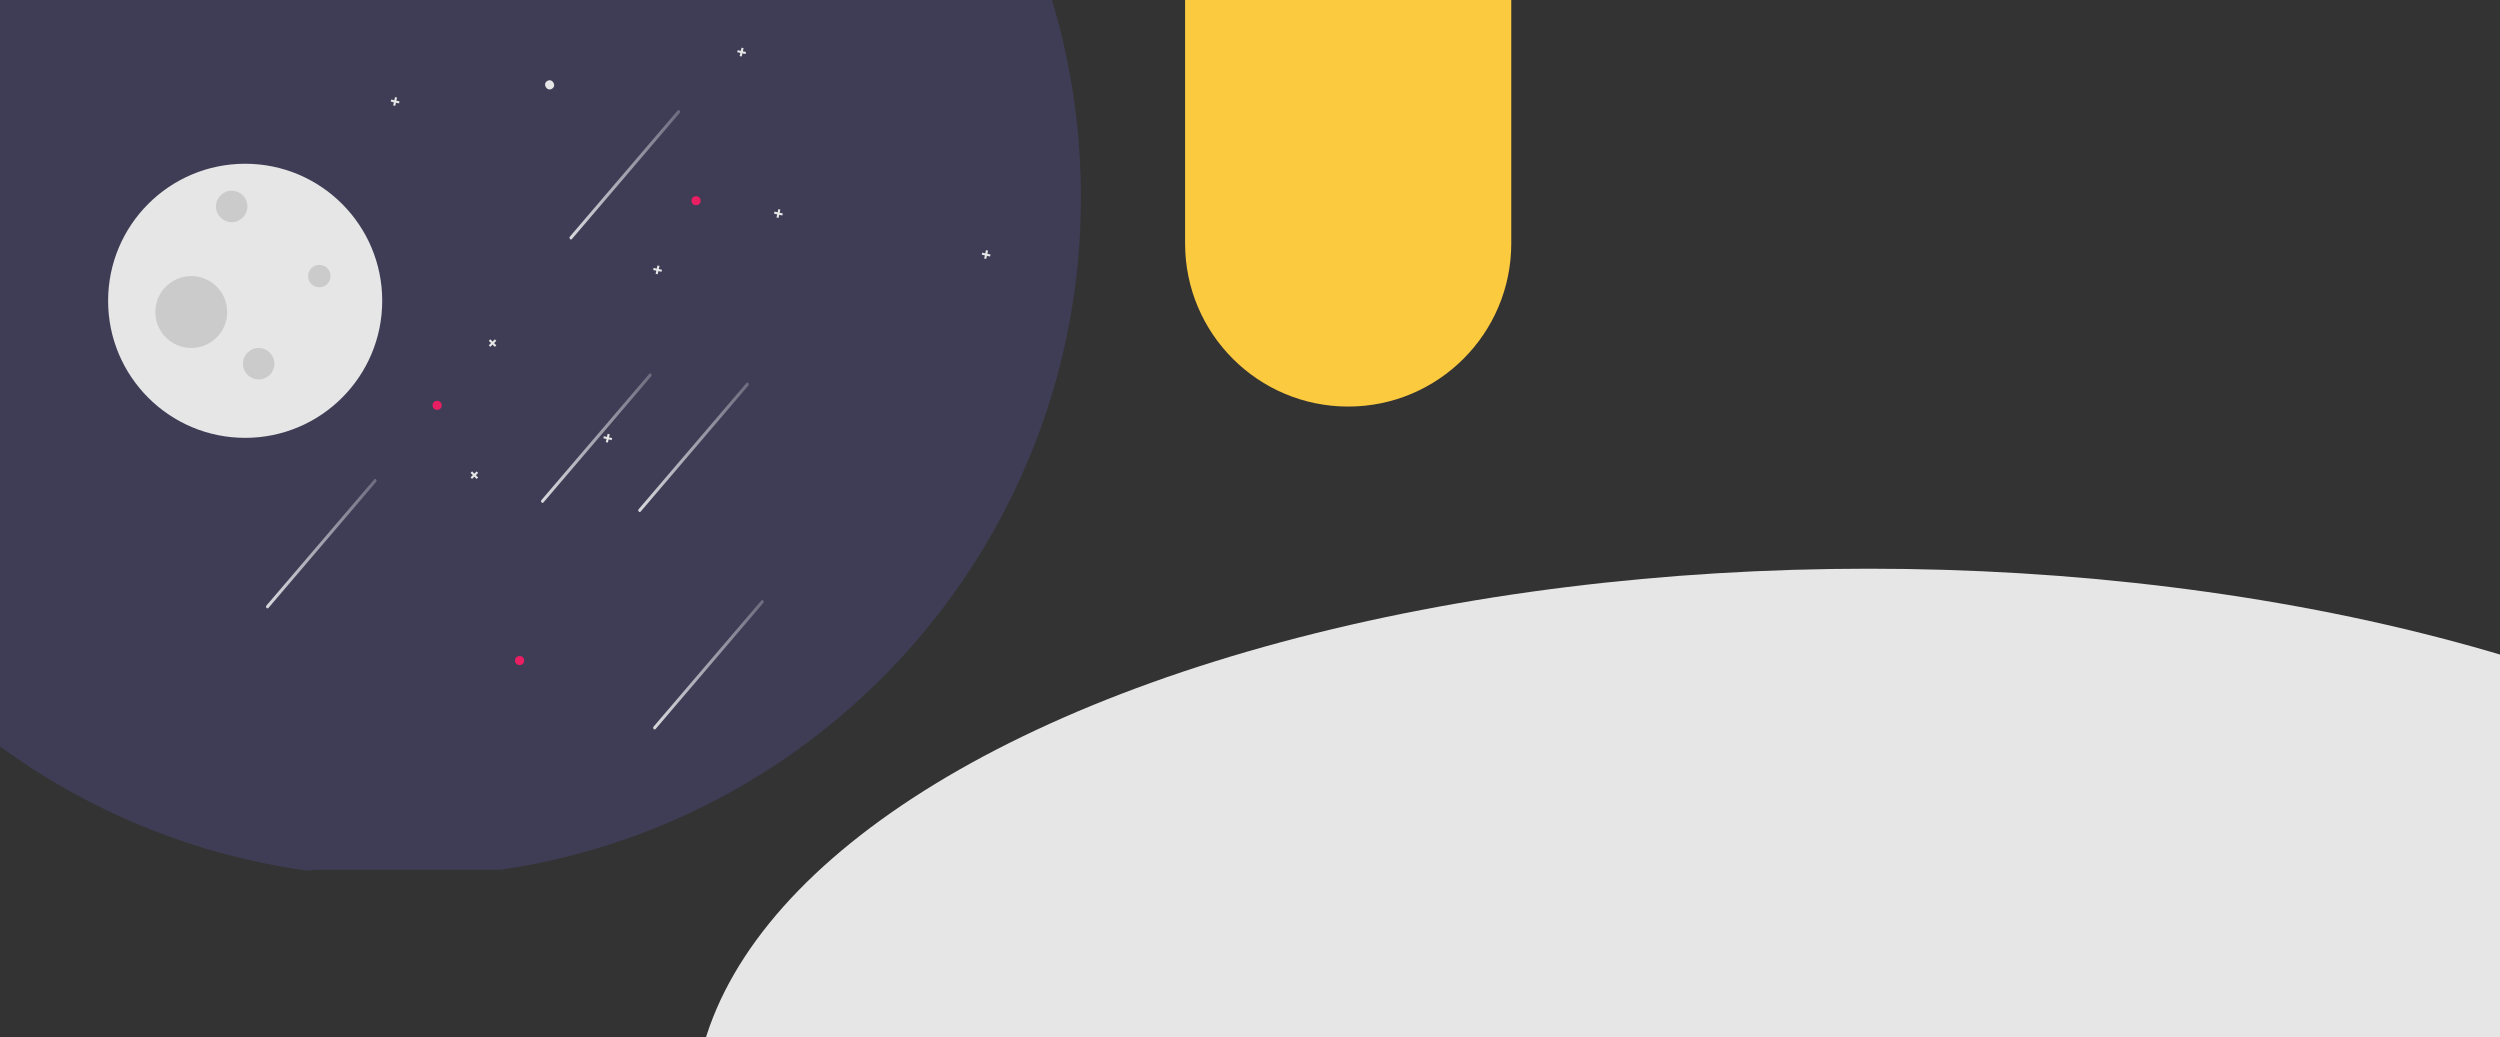 <?xml version="1.0" encoding="utf-8"?>
<!-- Generator: Adobe Illustrator 24.1.2, SVG Export Plug-In . SVG Version: 6.00 Build 0)  -->
<svg version="1.1" id="Layer_1" xmlns="http://www.w3.org/2000/svg" xmlns:xlink="http://www.w3.org/1999/xlink" x="0px" y="0px"
	 viewBox="0 0 870.84 361.26" style="enable-background:new 0 0 870.84 361.26;" xml:space="preserve">
<rect x="0" y="0" width="870.84" height="361.26" fill="#333333" stroke="none"/>
<style type="text/css">
	.st0{fill:#E6E6E6;}
	.st1{fill:#FCCA3F;}
	.st2{fill:#3F3D56;}
	.st3{opacity:0.8;fill:url(#SVGID_1_);enable-background:new    ;}
	.st4{fill:#E91E63;}
	.st5{opacity:0.8;fill:url(#SVGID_2_);enable-background:new    ;}
	.st6{opacity:0.8;fill:url(#SVGID_3_);enable-background:new    ;}
	.st7{opacity:0.8;fill:url(#SVGID_4_);enable-background:new    ;}
	.st8{opacity:0.8;fill:url(#SVGID_5_);enable-background:new    ;}
	.st9{fill:#CBCBCB;}
</style>
<ellipse class="st0" cx="650.92" cy="389.06" rx="409.34" ry="190.96"/>
<path id="rectangle" class="st1" d="M469.62,141.62L469.62,141.62c-31.37,0-56.81-25.43-56.81-56.81v-91.6
	c0-31.37,25.43-56.81,56.81-56.81h0c31.37,0,56.81,25.43,56.81,56.81v91.6C526.42,116.18,500.99,141.62,469.62,141.62z"/>
<g id="sky">
	<path class="st2" d="M376.52,68.61c0.11,117.43-85.91,217.18-202.07,234.35h-64.16c-0.1,0.09-3.66,0.26-3.66,0.26
		c-0.6-0.08-1.2-0.17-1.8-0.26c-4.57-0.67-9.09-1.47-13.58-2.41c-17.56-3.63-34.64-9.27-50.92-16.81c-0.17-0.08-0.33-0.16-0.5-0.23
		c-9.07-4.21-17.86-9-26.31-14.33c-0.21-0.13-0.42-0.26-0.63-0.4c-0.36-0.23-0.71-0.45-1.06-0.68c-0.11-0.07-0.23-0.14-0.34-0.21
		c-7.56-4.87-14.83-10.16-21.79-15.86c-0.34-0.27-0.68-0.55-1.02-0.83c-1.36-1.13-2.71-2.27-4.05-3.43
		c-0.01-0.01-0.02-0.02-0.03-0.03c-6.84-5.93-13.34-12.24-19.46-18.9c-0.02-0.03-0.04-0.04-0.06-0.07
		c-26.9-29.26-45.99-64.83-55.5-103.43c-0.08-0.28-0.14-0.55-0.21-0.82c-4.42-18.31-6.65-37.08-6.64-55.91
		c0-130.83,106.06-236.89,236.89-236.89S376.52-62.22,376.52,68.61z"/>
	
		<linearGradient id="SVGID_1_" gradientUnits="userSpaceOnUse" x1="445.324" y1="169.269" x2="483.831" y2="169.269" gradientTransform="matrix(1 0 0 -1 -223 325.086)">
		<stop  offset="0" style="stop-color:#FFFFFF"/>
		<stop  offset="1" style="stop-color:#FFFFFF;stop-opacity:0.3"/>
	</linearGradient>
	<path class="st3" d="M223.18,178.19l14.63-17.12l14.63-17.12l8.26-9.67c0.46-0.53-0.25-1.37-0.7-0.83l-14.63,17.12l-14.63,17.12
		l-8.26,9.67C222.01,177.89,222.72,178.72,223.18,178.19L223.18,178.19z"/>
	<circle class="st4" cx="152.27" cy="141.19" r="1.59"/>
	<polygon class="st0" points="166.02,164.21 165.23,164.99 164.45,164.2 163.92,164.72 164.7,165.52 163.91,166.3 164.44,166.83 
		165.23,166.04 166.02,166.84 166.54,166.31 165.76,165.52 166.55,164.73 	"/>
	<polygon class="st0" points="172.37,118.2 171.58,118.98 170.79,118.19 170.26,118.72 171.05,119.51 170.26,120.29 170.78,120.82 
		171.57,120.04 172.36,120.83 172.89,120.3 172.1,119.51 172.89,118.72 	"/>
	<path class="st0" d="M192.31,30.89c-1.71,1.14-3.47-1.58-1.72-2.67C192.31,27.08,194.06,29.8,192.31,30.89z"/>
	<polygon class="st0" points="93.07,148.96 91.98,148.72 92.22,147.63 91.5,147.47 91.26,148.56 90.17,148.32 90.01,149.05 
		91.1,149.29 90.86,150.38 91.59,150.54 91.83,149.45 92.92,149.69 	"/>
	<polygon class="st0" points="259.86,18.1 258.77,17.86 259.01,16.77 258.28,16.61 258.05,17.7 256.96,17.47 256.8,18.19 
		257.89,18.43 257.65,19.52 258.37,19.68 258.61,18.59 259.7,18.83 	"/>
	<polygon class="st0" points="345.03,88.63 343.94,88.39 344.18,87.3 343.45,87.14 343.21,88.24 342.12,88 341.97,88.72 
		343.06,88.96 342.82,90.05 343.54,90.21 343.78,89.12 344.87,89.36 	"/>
	<polygon class="st0" points="139.16,35.3 138.07,35.07 138.31,33.98 137.59,33.82 137.35,34.91 136.26,34.67 136.1,35.39 
		137.19,35.63 136.95,36.72 137.68,36.88 137.92,35.79 139,36.03 	"/>
	<circle class="st4" cx="242.47" cy="69.92" r="1.59"/>
	<polygon class="st0" points="230.59,93.96 229.5,93.72 229.73,92.63 229.01,92.47 228.77,93.56 227.68,93.32 227.52,94.05 
		228.61,94.29 228.37,95.38 229.1,95.53 229.34,94.44 230.43,94.68 	"/>
	<polygon class="st0" points="272.68,74.34 271.59,74.1 271.83,73.01 271.11,72.85 270.87,73.94 269.78,73.7 269.62,74.43 
		270.71,74.67 270.47,75.76 271.2,75.92 271.43,74.83 272.52,75.07 	"/>
	
		<linearGradient id="SVGID_2_" gradientUnits="userSpaceOnUse" x1="421.37" y1="264.197" x2="459.878" y2="264.197" gradientTransform="matrix(1 0 0 -1 -223 325.086)">
		<stop  offset="0" style="stop-color:#FFFFFF"/>
		<stop  offset="1" style="stop-color:#FFFFFF;stop-opacity:0.3"/>
	</linearGradient>
	<path class="st5" d="M199.22,83.26l14.63-17.12l14.63-17.12l8.26-9.67c0.46-0.53-0.25-1.37-0.7-0.83L221.4,55.64l-14.63,17.12
		l-8.26,9.67C198.06,82.96,198.77,83.8,199.22,83.26L199.22,83.26z"/>
	
		<linearGradient id="SVGID_3_" gradientUnits="userSpaceOnUse" x1="450.52" y1="93.516" x2="489.028" y2="93.516" gradientTransform="matrix(1 0 0 -1 -223 325.086)">
		<stop  offset="0" style="stop-color:#FFFFFF"/>
		<stop  offset="1" style="stop-color:#FFFFFF;stop-opacity:0.3"/>
	</linearGradient>
	<path class="st6" d="M228.37,253.94L243,236.82l14.63-17.12l8.26-9.67c0.46-0.53-0.25-1.37-0.7-0.83l-14.63,17.12l-14.63,17.12
		l-8.26,9.67C227.21,253.64,227.92,254.48,228.37,253.94L228.37,253.94z"/>
	
		<linearGradient id="SVGID_4_" gradientUnits="userSpaceOnUse" x1="315.665" y1="135.707" x2="354.173" y2="135.707" gradientTransform="matrix(1 0 0 -1 -223 325.086)">
		<stop  offset="0" style="stop-color:#FFFFFF"/>
		<stop  offset="1" style="stop-color:#FFFFFF;stop-opacity:0.3"/>
	</linearGradient>
	<path class="st7" d="M93.52,211.75l14.63-17.12l14.63-17.12l8.26-9.67c0.46-0.53-0.25-1.37-0.7-0.83l-14.63,17.12l-14.63,17.12
		l-8.26,9.67C92.36,211.45,93.06,212.29,93.52,211.75L93.52,211.75z"/>
	
		<linearGradient id="SVGID_5_" gradientUnits="userSpaceOnUse" x1="411.462" y1="172.455" x2="449.97" y2="172.455" gradientTransform="matrix(1 0 0 -1 -223 325.086)">
		<stop  offset="0" style="stop-color:#FFFFFF"/>
		<stop  offset="1" style="stop-color:#FFFFFF;stop-opacity:0.3"/>
	</linearGradient>
	<path class="st8" d="M189.32,175l14.63-17.12l14.63-17.12l8.26-9.67c0.46-0.53-0.25-1.37-0.7-0.83l-14.63,17.12l-14.63,17.12
		l-8.26,9.67C188.15,174.7,188.86,175.54,189.32,175L189.32,175z"/>
	<polygon class="st0" points="213.24,152.59 212.15,152.35 212.39,151.26 211.66,151.1 211.42,152.19 210.33,151.95 210.18,152.68 
		211.27,152.91 211.03,154 211.75,154.16 211.99,153.07 213.08,153.31 	"/>
	<circle class="st4" cx="180.99" cy="230.09" r="1.59"/>
</g>
<g id="moon">
	<circle class="st0" cx="85.4" cy="104.78" r="47.74"/>
	<circle class="st9" cx="80.71" cy="71.91" r="5.48"/>
	<circle class="st9" cx="90.1" cy="126.69" r="5.48"/>
	<circle class="st9" cx="111.23" cy="96.17" r="3.91"/>
	<circle class="st9" cx="66.62" cy="108.69" r="12.52"/>
</g>
</svg>

